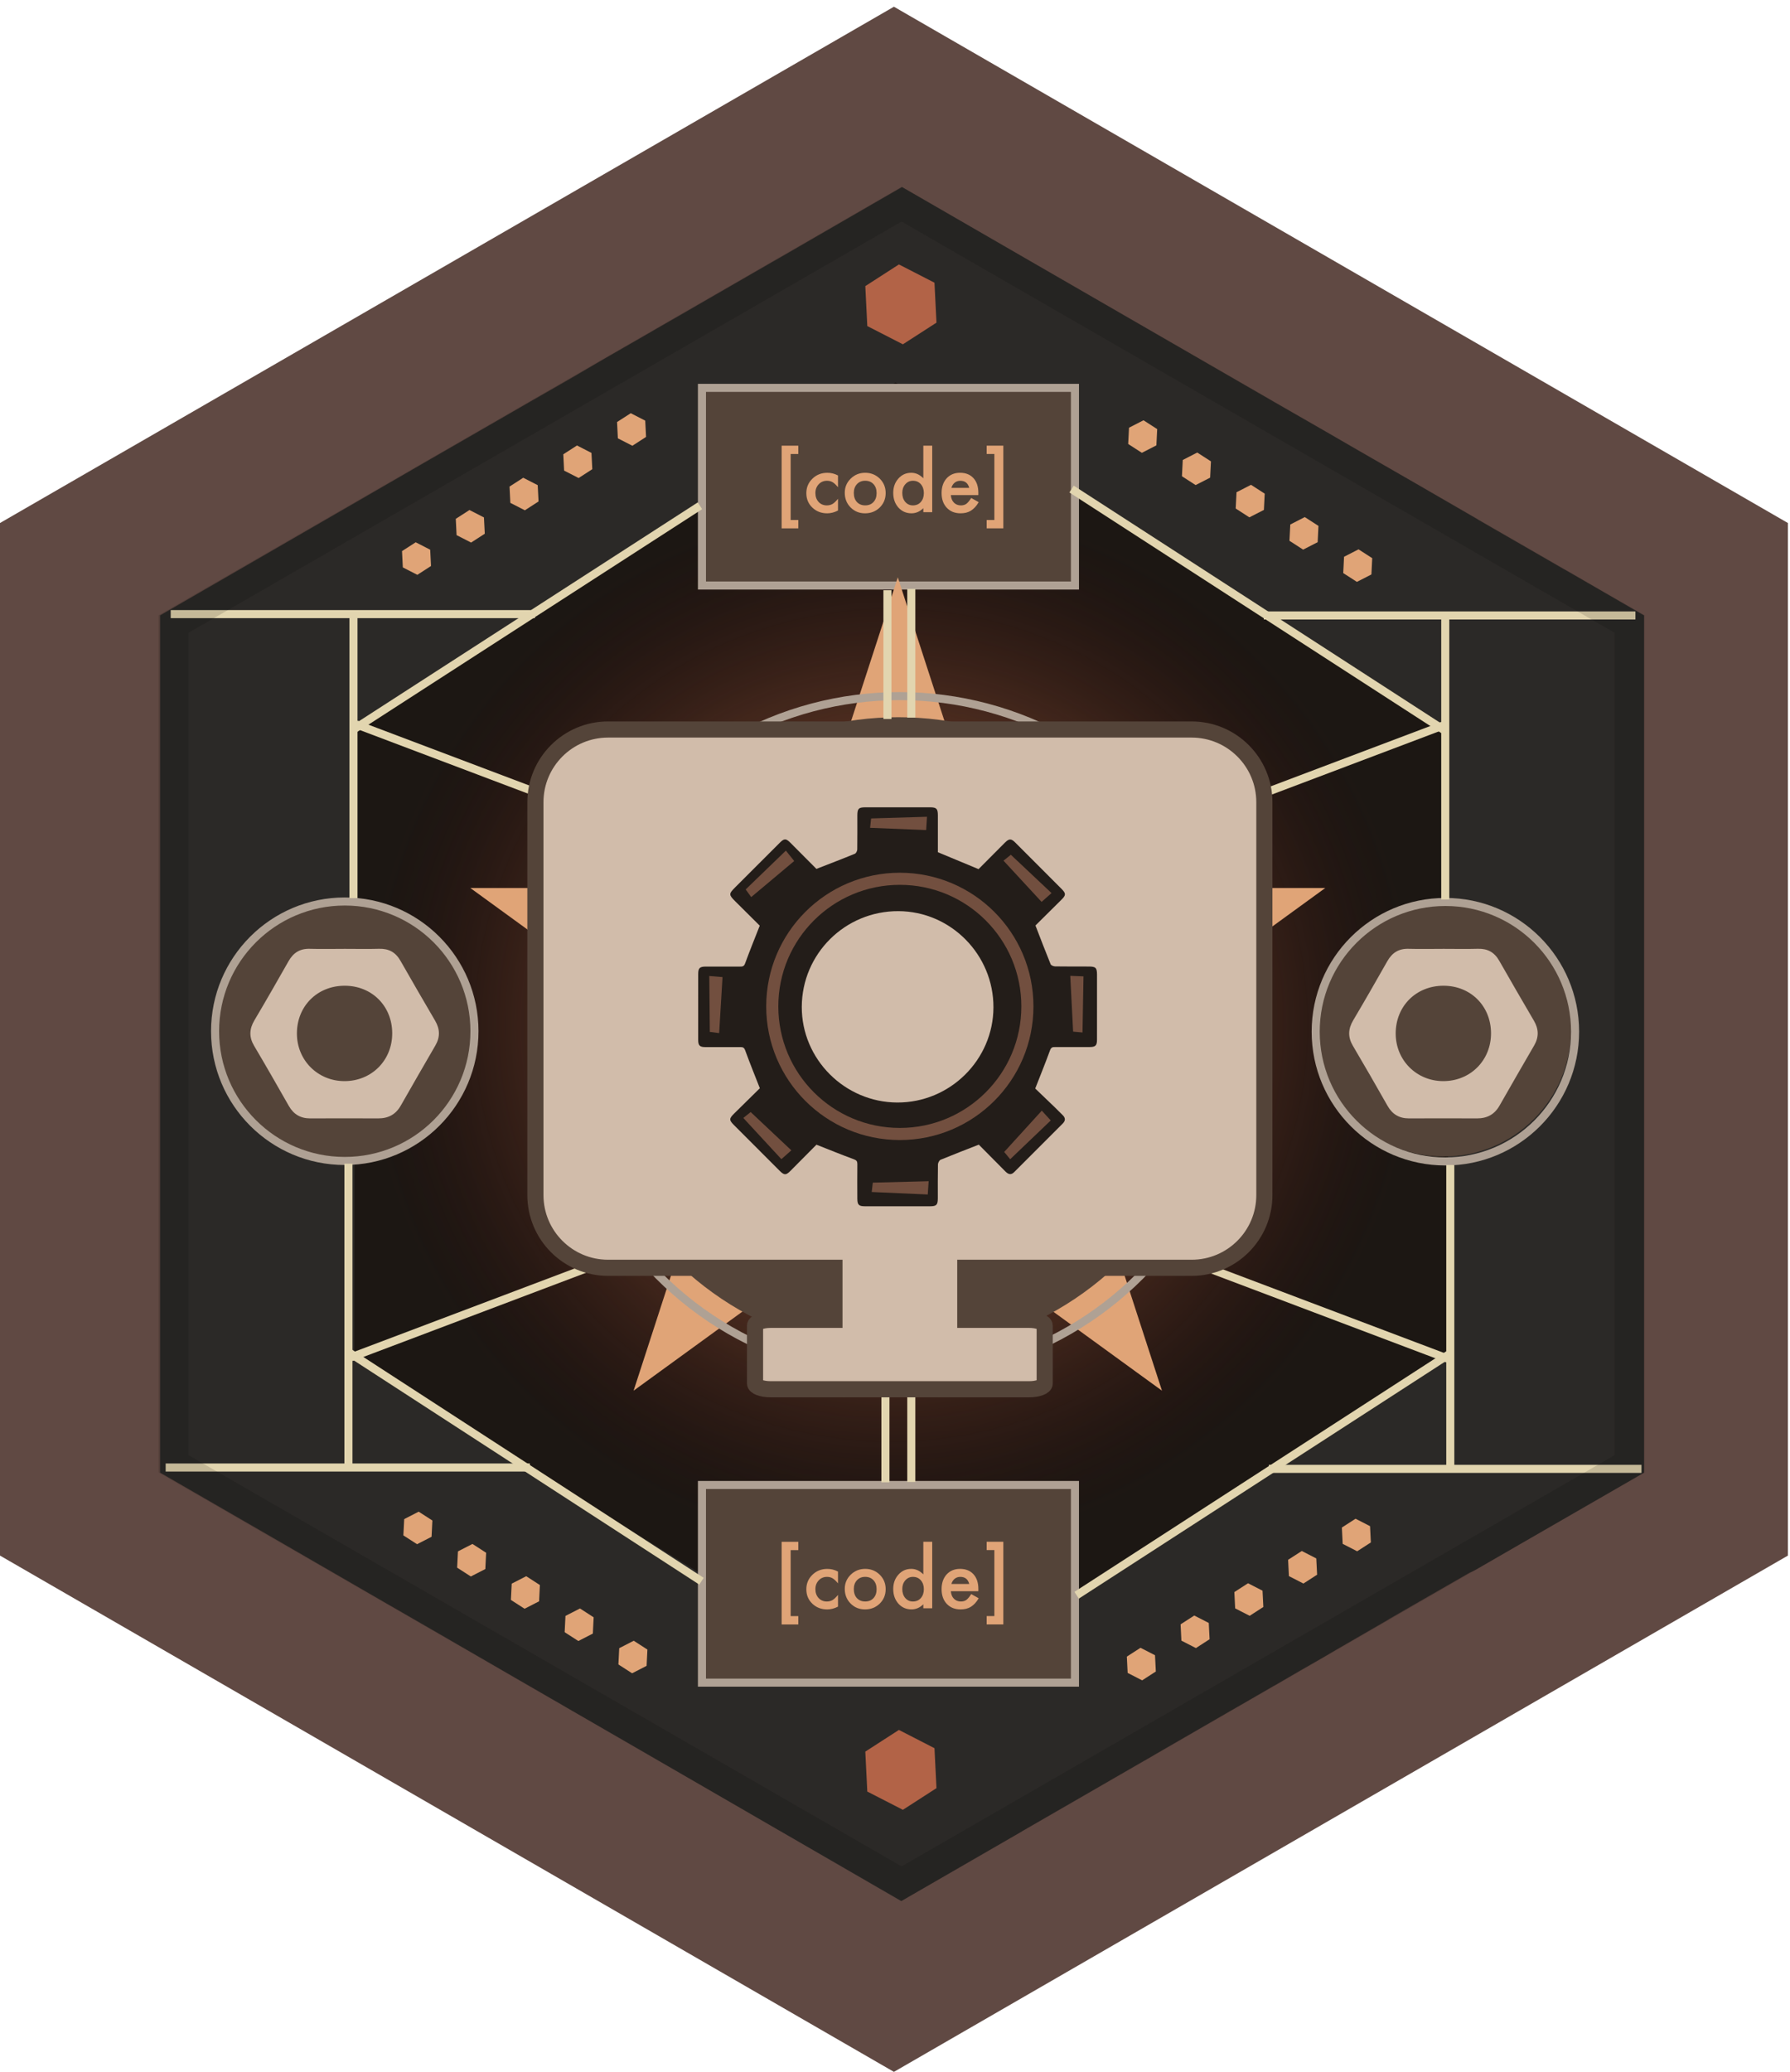 <svg xmlns="http://www.w3.org/2000/svg" xmlns:xlink="http://www.w3.org/1999/xlink" width="110.979" height="128.417" x="0" y="0" enable-background="new 0 0 110.979 128.417" version="1.1" viewBox="0 0 110.979 128.417" xml:space="preserve"><g id="Layer_1"><g id="Layer_63"><polygon fill="#604943" points="110.849 96.417 55.423 128.417 0 96.417 0 32.417 55.423 .417 110.849 32.417"/></g></g><g id="Layer_6"><polygon fill="#2B2927" points="101.926 38.143 101.926 91.274 101.917 91.284 100.497 92.103 94.216 95.723 91.497 97.293 91.256 97.414 91.126 97.473 91.016 97.534 87.986 99.274 86.117 100.353 86.077 100.383 82.827 102.263 81.957 102.774 80.577 103.564 79.117 104.414 78.936 104.513 78.917 104.524 77.207 105.513 76.247 106.064 71.626 108.734 70.997 109.103 70.936 109.133 67.436 111.154 63.396 113.484 63.386 113.494 62.957 113.744 55.876 117.833 48.306 113.454 48.266 113.433 46.197 112.234 40.836 109.133 40.146 108.734 35.056 105.793 34.667 105.564 34.176 105.284 33.846 105.093 31.997 104.024 31.426 103.694 29.716 102.704 27.207 101.253 24.296 99.574 24.207 99.524 19.537 96.824 17.426 95.603 9.926 91.274 9.926 38.143 24.256 29.864 26.247 28.713 31.176 25.874 32.756 24.963 32.926 24.864 34.586 23.914 35.747 23.244 37.287 22.343 37.806 22.043 40.086 20.734 40.776 20.333 42.236 19.494 47.957 16.194 48.417 15.933 54.486 12.423 55.926 11.593 56.986 12.204 63.476 15.954 78.006 24.343 79.046 24.944 81.346 26.263 82.216 26.763 83.736 27.643 85.106 28.433 85.907 28.893 85.997 28.944 87.806 29.984 91.586 32.173 91.626 32.194 91.626 32.204 91.886 32.353 92.546 32.734 94.006 33.574 95.947 34.694 96.726 35.143 97.167 35.393 99.106 36.513"/></g><g id="Layer_10"><path fill="#1C1713" d="M54.208,103.958h4.345l31.322-20.042l-0.313-38.645L55.521,23.708l-33.49,21.274l-0.072,39.226 l31.936,19.813C53.992,103.991,54.088,103.958,54.208,103.958z"/></g><g id="Layer_11"><radialGradient id="SVGID_1_" cx="55.25" cy="63.542" r="32.626" gradientUnits="userSpaceOnUse"><stop offset=".124" style="stop-color:#945538"/><stop offset=".333" style="stop-color:#915236;stop-opacity:.761"/><stop offset=".507" style="stop-color:#864930;stop-opacity:.563"/><stop offset=".668" style="stop-color:#753926;stop-opacity:.379"/><stop offset=".822" style="stop-color:#5d2317;stop-opacity:.203"/><stop offset=".969" style="stop-color:#3e0705;stop-opacity:.036"/><stop offset="1" style="stop-color:#360000;stop-opacity:0"/></radialGradient><circle cx="55.25" cy="63.542" r="32.625" fill="url(#SVGID_1_)"/></g><g id="Layer_9"><circle cx="21.334" cy="63.875" r="7.916" fill="#544439"/><circle cx="89.496" cy="63.769" r="7.916" fill="#544439"/><rect width="23.126" height="12.251" x="43.52" y="92.041" fill="#544439"/><rect width="23.126" height="12.251" x="43.52" y="24.124" fill="#544439"/></g><g id="Layer_8"><rect width="23.126" height="12.251" x="43.52" y="92.041" fill="none" stroke="#AFA194" stroke-miterlimit="10" stroke-width=".5"/><rect width="23.126" height="12.251" x="43.52" y="24.041" fill="none" stroke="#AFA194" stroke-miterlimit="10" stroke-width=".5"/><circle cx="89.613" cy="63.946" r="8.041" fill="none" stroke="#AFA194" stroke-miterlimit="10" stroke-width=".5"/><circle cx="21.375" cy="63.917" r="8.041" fill="none" stroke="#AFA194" stroke-miterlimit="10" stroke-width=".5"/><g><g><line x1="66.75" x2="89.875" y1="98.875" y2="83.917" fill="none" stroke="#E2D5AF" stroke-miterlimit="10" stroke-width=".5"/><line x1="101.771" x2="78.667" y1="91.042" y2="91.042" fill="none" stroke="#E2D5AF" stroke-miterlimit="10" stroke-width=".5"/><line x1="89.917" x2="89.917" y1="72.208" y2="90.958" fill="none" stroke="#E2D5AF" stroke-miterlimit="10" stroke-width=".5"/><line x1="89.75" x2="72.333" y1="84.208" y2="77.625" fill="none" stroke="#E2D5AF" stroke-miterlimit="10" stroke-width=".5"/><line x1="54.896" x2="54.896" y1="91.875" y2="84.625" fill="none" stroke="#E2D5AF" stroke-miterlimit="10" stroke-width=".5"/></g><g><line x1="66.437" x2="89.562" y1="30.313" y2="45.272" fill="none" stroke="#E2D5AF" stroke-miterlimit="10" stroke-width=".5"/><line x1="101.396" x2="78.355" y1="38.147" y2="38.147" fill="none" stroke="#E2D5AF" stroke-miterlimit="10" stroke-width=".5"/><line x1="89.605" x2="89.605" y1="55.75" y2="38.23" fill="none" stroke="#E2D5AF" stroke-miterlimit="10" stroke-width=".5"/><line x1="89.437" x2="72.021" y1="44.98" y2="51.563" fill="none" stroke="#E2D5AF" stroke-miterlimit="10" stroke-width=".5"/></g></g><g><g><line x1="43.49" x2="21.645" y1="98.005" y2="83.833" fill="none" stroke="#E2D5AF" stroke-miterlimit="10" stroke-width=".5"/><line x1="10.271" x2="32.853" y1="90.958" y2="90.958" fill="none" stroke="#E2D5AF" stroke-miterlimit="10" stroke-width=".5"/><line x1="21.603" x2="21.603" y1="72.125" y2="90.875" fill="none" stroke="#E2D5AF" stroke-miterlimit="10" stroke-width=".5"/><line x1="21.77" x2="39.187" y1="84.125" y2="77.542" fill="none" stroke="#E2D5AF" stroke-miterlimit="10" stroke-width=".5"/><line x1="56.5" x2="56.5" y1="91.855" y2="84.605" fill="none" stroke="#E2D5AF" stroke-miterlimit="10" stroke-width=".5"/></g><g><line x1="43.396" x2="21.958" y1="31.349" y2="45.189" fill="none" stroke="#E2D5AF" stroke-miterlimit="10" stroke-width=".5"/><line x1="10.583" x2="33.165" y1="38.064" y2="38.064" fill="none" stroke="#E2D5AF" stroke-miterlimit="10" stroke-width=".5"/><line x1="21.915" x2="21.915" y1="55.667" y2="38.147" fill="none" stroke="#E2D5AF" stroke-miterlimit="10" stroke-width=".5"/><line x1="22.083" x2="39.5" y1="44.897" y2="51.48" fill="none" stroke="#E2D5AF" stroke-miterlimit="10" stroke-width=".5"/></g></g><g><g><polygon fill="#E0A477" points="69.913 103.689 69.863 102.679 70.711 102.132 71.61 102.593 71.661 103.602 70.812 104.15"/><polygon fill="#E0A477" points="73.246 101.689 73.196 100.679 74.044 100.132 74.943 100.593 74.994 101.602 74.145 102.15"/><polygon fill="#E0A477" points="76.579 99.689 76.529 98.679 77.377 98.132 78.276 98.593 78.327 99.602 77.478 100.15"/><polygon fill="#E0A477" points="79.912 97.689 79.862 96.679 80.71 96.132 81.609 96.593 81.66 97.602 80.811 98.15"/><polygon fill="#E0A477" points="83.245 95.689 83.195 94.679 84.043 94.132 84.942 94.593 84.993 95.602 84.144 96.15"/></g><g><polygon fill="#E0A477" points="85.027 35.605 85.077 34.596 84.228 34.049 83.33 34.51 83.279 35.519 84.127 36.066"/><polygon fill="#E0A477" points="81.694 33.605 81.744 32.596 80.895 32.049 79.997 32.51 79.946 33.519 80.794 34.066"/><polygon fill="#E0A477" points="78.361 31.605 78.411 30.596 77.562 30.049 76.664 30.51 76.613 31.519 77.461 32.066"/><polygon fill="#E0A477" points="75.028 29.605 75.078 28.596 74.229 28.049 73.331 28.51 73.28 29.519 74.128 30.066"/><polygon fill="#E0A477" points="71.695 27.605 71.745 26.596 70.896 26.049 69.998 26.51 69.947 27.519 70.795 28.066"/></g><g><g><polygon fill="#E0A477" points="40.089 103.251 40.139 102.242 39.291 101.695 38.392 102.156 38.341 103.165 39.19 103.712"/><polygon fill="#E0A477" points="36.756 101.251 36.806 100.242 35.958 99.695 35.059 100.156 35.008 101.165 35.857 101.712"/><polygon fill="#E0A477" points="33.423 99.251 33.473 98.242 32.625 97.695 31.726 98.156 31.675 99.165 32.524 99.712"/><polygon fill="#E0A477" points="30.09 97.251 30.14 96.242 29.292 95.695 28.393 96.156 28.342 97.165 29.191 97.712"/><polygon fill="#E0A477" points="26.757 95.251 26.807 94.242 25.958 93.695 25.06 94.156 25.009 95.165 25.858 95.712"/></g><g><polygon fill="#E0A477" points="24.975 35.168 24.925 34.158 25.774 33.611 26.672 34.072 26.723 35.081 25.875 35.629"/><polygon fill="#E0A477" points="28.308 33.168 28.258 32.158 29.107 31.611 30.005 32.072 30.056 33.081 29.208 33.629"/><polygon fill="#E0A477" points="31.641 31.168 31.591 30.158 32.44 29.611 33.338 30.072 33.389 31.081 32.541 31.629"/><polygon fill="#E0A477" points="34.974 29.168 34.924 28.158 35.773 27.611 36.671 28.072 36.722 29.081 35.874 29.629"/><polygon fill="#E0A477" points="38.307 27.168 38.257 26.158 39.106 25.611 40.004 26.072 40.055 27.081 39.207 27.629"/></g></g></g><g><polygon fill="#B26347" points="53.772 111.043 53.649 108.567 55.732 107.223 57.937 108.355 58.061 110.831 55.978 112.174"/><polygon fill="#B26347" points="53.772 20.21 53.649 17.734 55.732 16.39 57.937 17.522 58.061 19.998 55.978 21.341"/></g><polygon fill="#E0A477" points="55.663 35.783 61.919 55.039 82.167 55.039 65.787 66.941 72.042 86.197 55.663 74.296 39.282 86.197 45.539 66.941 29.159 55.039 49.406 55.039"/></g><g id="Layer_5"><circle cx="55.688" cy="64.141" r="19.688" fill="#544439"/><circle cx="55.771" cy="64.208" r="21.063" fill="none" stroke="#AFA194" stroke-miterlimit="10" stroke-width=".5"/><rect width="4.938" height="4.688" x="52.396" y="72.271" fill="#AFA194"/><polygon fill="#E0A477" points="64.715 69.561 61.097 63.293 64.715 57.028 71.952 57.028 75.57 63.293 71.952 69.561"/><polygon fill="#E0A477" points="39.882 69.561 36.264 63.293 39.882 57.028 47.118 57.028 50.736 63.293 47.118 69.561"/></g><g id="Layer_4"><path fill="#D1BCAA" stroke="#544439" stroke-miterlimit="10" d="M73.881,45.216H37.701c-2.489,0-4.506,2.017-4.506,4.508v24.349 c0,2.491,2.017,4.507,4.506,4.507h14.035v3.226h-3.959c-0.532,0-0.965,0.162-0.965,0.362v3.581c0,0.199,0.433,0.359,0.965,0.359 h16.029c0.533,0,0.965-0.16,0.965-0.359v-3.581c0-0.2-0.432-0.362-0.965-0.362h-3.959V78.58h14.034 c2.488,0,4.509-2.016,4.509-4.507V49.724C78.39,47.233,76.37,45.216,73.881,45.216z"/><g><g><path fill="#231D19" fill-rule="evenodd" d="M50.619,70.949c-0.506,0.512-1.055,1.065-1.604,1.616 c-0.285,0.287-0.389,0.288-0.677,0.003c-0.949-0.946-1.895-1.893-2.84-2.842c-0.299-0.302-0.297-0.393,0.012-0.701 c0.553-0.545,1.108-1.09,1.6-1.574c-0.327-0.835-0.635-1.594-0.915-2.363c-0.069-0.188-0.173-0.188-0.32-0.188 c-0.714,0.003-1.428,0.003-2.141,0c-0.35,0-0.446-0.094-0.447-0.451c-0.002-1.361-0.002-2.722,0.001-4.083 c0.002-0.368,0.097-0.455,0.476-0.456c0.702-0.002,1.405-0.002,2.107,0c0.145,0,0.252,0.002,0.321-0.187 c0.282-0.771,0.59-1.53,0.912-2.349c-0.471-0.468-0.998-0.993-1.526-1.516c-0.396-0.395-0.398-0.459-0.011-0.846 c0.923-0.925,1.847-1.848,2.771-2.77c0.288-0.288,0.388-0.286,0.676,0.003c0.551,0.55,1.099,1.103,1.603,1.61 c0.824-0.321,1.609-0.619,2.384-0.938c0.077-0.031,0.147-0.175,0.149-0.27c0.012-0.702,0.003-1.404,0.005-2.107 c0.001-0.42,0.082-0.502,0.497-0.502c1.339-0.002,2.678-0.001,4.016,0c0.39,0,0.477,0.086,0.479,0.489 c0.002,0.778,0,1.556,0,2.294c0.85,0.354,1.665,0.693,2.522,1.049c0.516-0.521,1.071-1.08,1.63-1.637 c0.267-0.267,0.392-0.269,0.657-0.001c0.956,0.952,1.91,1.907,2.861,2.864c0.281,0.283,0.277,0.389-0.015,0.677 c-0.553,0.549-1.105,1.097-1.604,1.59c0.324,0.835,0.622,1.621,0.94,2.4c0.029,0.072,0.18,0.134,0.272,0.136 c0.704,0.011,1.406,0.005,2.109,0.008c0.413,0.001,0.494,0.082,0.495,0.504c0,1.339,0,2.678-0.001,4.019 c0,0.376-0.089,0.467-0.464,0.467c-0.714,0.003-1.426,0.004-2.141,0c-0.158-0.003-0.242,0.028-0.307,0.204 c-0.277,0.758-0.581,1.508-0.917,2.367c0.358,0.344,0.79,0.758,1.223,1.174c0.158,0.153,0.308,0.314,0.467,0.463 c0.192,0.181,0.195,0.354,0.011,0.538c-1.001,0.999-2.003,2-3.003,3.003c-0.207,0.21-0.379,0.137-0.558-0.047 c-0.562-0.571-1.126-1.138-1.638-1.652c-0.826,0.324-1.603,0.621-2.37,0.937c-0.082,0.034-0.16,0.188-0.164,0.287 c-0.014,0.701-0.007,1.403-0.008,2.104c-0.002,0.406-0.081,0.49-0.479,0.492c-1.349,0.001-2.699,0.001-4.048,0 c-0.374-0.002-0.461-0.094-0.463-0.472c-0.003-0.713-0.006-1.427,0.001-2.14c0.001-0.168-0.046-0.239-0.213-0.301 C52.188,71.578,51.438,71.271,50.619,70.949z M55.635,68.335c3.264,0.011,5.947-2.646,5.958-5.895 c0.011-3.267-2.643-5.954-5.891-5.966c-3.301-0.015-5.98,2.639-5.992,5.931C49.699,65.649,52.373,68.326,55.635,68.335z" clip-rule="evenodd"/></g></g><g><path fill="#E0A477" d="M49.02,96.076v4.092h0.474v0.518h-1.033v-5.124h1.033v0.515H49.02z"/><path fill="#E0A477" d="M51.955,97.409v0.73c-0.125-0.153-0.238-0.259-0.337-0.315c-0.098-0.059-0.212-0.088-0.344-0.088 c-0.207,0-0.378,0.072-0.515,0.218c-0.137,0.145-0.205,0.326-0.205,0.544c0,0.223,0.066,0.406,0.198,0.55 c0.133,0.143,0.304,0.215,0.51,0.215c0.132,0,0.248-0.029,0.349-0.086c0.098-0.056,0.212-0.163,0.344-0.322v0.725 c-0.223,0.116-0.446,0.174-0.669,0.174c-0.368,0-0.675-0.119-0.923-0.356c-0.248-0.239-0.371-0.536-0.371-0.892 c0-0.354,0.125-0.654,0.376-0.898s0.558-0.365,0.923-0.365C51.525,97.241,51.746,97.296,51.955,97.409z"/><path fill="#E0A477" d="M52.375,98.478c0-0.344,0.123-0.636,0.369-0.876c0.246-0.241,0.545-0.361,0.898-0.361 c0.355,0,0.656,0.121,0.903,0.363c0.244,0.242,0.366,0.54,0.366,0.894c0,0.356-0.123,0.655-0.369,0.896 c-0.248,0.24-0.551,0.359-0.911,0.359c-0.356,0-0.655-0.122-0.896-0.366C52.495,99.145,52.375,98.842,52.375,98.478z M52.936,98.488c0,0.237,0.063,0.426,0.19,0.563c0.13,0.141,0.302,0.211,0.515,0.211c0.215,0,0.387-0.069,0.515-0.208 s0.193-0.323,0.193-0.554c0-0.231-0.064-0.416-0.193-0.555c-0.13-0.14-0.302-0.21-0.515-0.21c-0.21,0-0.38,0.07-0.51,0.21 S52.936,98.266,52.936,98.488z"/><path fill="#E0A477" d="M57.246,95.561h0.551v4.123h-0.551v-0.249c-0.217,0.212-0.462,0.317-0.735,0.317 c-0.325,0-0.596-0.119-0.811-0.356c-0.213-0.242-0.32-0.545-0.32-0.908c0-0.354,0.106-0.651,0.32-0.889 c0.211-0.239,0.478-0.358,0.798-0.358c0.279,0,0.527,0.113,0.748,0.342V95.561z M55.941,98.488c0,0.228,0.061,0.413,0.183,0.557 c0.125,0.145,0.283,0.218,0.474,0.218c0.204,0,0.368-0.07,0.493-0.211c0.125-0.145,0.188-0.328,0.188-0.551 c0-0.224-0.063-0.407-0.188-0.553c-0.125-0.141-0.288-0.212-0.488-0.212c-0.189,0-0.347,0.071-0.474,0.215 C56.004,98.095,55.941,98.275,55.941,98.488z"/><path fill="#E0A477" d="M60.656,98.625h-1.704c0.015,0.195,0.078,0.351,0.19,0.466c0.113,0.114,0.256,0.172,0.432,0.172 c0.137,0,0.25-0.033,0.34-0.098c0.088-0.065,0.188-0.186,0.301-0.361l0.463,0.258c-0.07,0.123-0.146,0.228-0.227,0.314 s-0.166,0.158-0.256,0.215c-0.092,0.056-0.189,0.097-0.295,0.123c-0.107,0.026-0.221,0.039-0.346,0.039 c-0.354,0-0.639-0.114-0.854-0.342c-0.215-0.229-0.322-0.534-0.322-0.913c0-0.376,0.104-0.681,0.313-0.913 c0.209-0.229,0.488-0.344,0.834-0.344c0.35,0,0.627,0.111,0.83,0.334c0.203,0.222,0.303,0.528,0.303,0.92L60.656,98.625z M60.091,98.175c-0.076-0.293-0.26-0.439-0.553-0.439c-0.068,0-0.131,0.01-0.189,0.03s-0.111,0.05-0.16,0.088 c-0.047,0.038-0.088,0.084-0.123,0.139c-0.033,0.053-0.06,0.114-0.078,0.183H60.091z"/><path fill="#E0A477" d="M61.65,100.167v-4.092h-0.477v-0.515h1.033v5.124h-1.033v-0.518H61.65z"/></g><g><path fill="#E0A477" d="M49.02,28.138v4.092h0.474v0.518h-1.033v-5.124h1.033v0.515H49.02z"/><path fill="#E0A477" d="M51.955,29.471v0.73c-0.125-0.153-0.238-0.259-0.337-0.315c-0.098-0.059-0.212-0.088-0.344-0.088 c-0.207,0-0.378,0.072-0.515,0.218c-0.137,0.145-0.205,0.326-0.205,0.544c0,0.223,0.066,0.406,0.198,0.55 c0.133,0.143,0.304,0.215,0.51,0.215c0.132,0,0.248-0.029,0.349-0.086c0.098-0.056,0.212-0.163,0.344-0.322v0.725 c-0.223,0.116-0.446,0.174-0.669,0.174c-0.368,0-0.675-0.119-0.923-0.356c-0.248-0.239-0.371-0.536-0.371-0.892 c0-0.354,0.125-0.654,0.376-0.898s0.558-0.365,0.923-0.365C51.525,29.303,51.746,29.359,51.955,29.471z"/><path fill="#E0A477" d="M52.375,30.541c0-0.344,0.123-0.636,0.369-0.876c0.246-0.241,0.545-0.361,0.898-0.361 c0.355,0,0.656,0.121,0.903,0.363c0.244,0.242,0.366,0.54,0.366,0.894c0,0.356-0.123,0.655-0.369,0.896 c-0.248,0.24-0.551,0.359-0.911,0.359c-0.356,0-0.655-0.122-0.896-0.366C52.495,31.208,52.375,30.905,52.375,30.541z M52.936,30.55c0,0.237,0.063,0.426,0.19,0.563c0.13,0.141,0.302,0.211,0.515,0.211c0.215,0,0.387-0.069,0.515-0.208 s0.193-0.323,0.193-0.554c0-0.231-0.064-0.416-0.193-0.555c-0.13-0.14-0.302-0.21-0.515-0.21c-0.21,0-0.38,0.07-0.51,0.21 S52.936,30.329,52.936,30.55z"/><path fill="#E0A477" d="M57.246,27.624h0.551v4.123h-0.551v-0.249c-0.217,0.212-0.462,0.317-0.735,0.317 c-0.325,0-0.596-0.119-0.811-0.356c-0.213-0.242-0.32-0.545-0.32-0.908c0-0.354,0.106-0.651,0.32-0.889 c0.211-0.239,0.478-0.358,0.798-0.358c0.279,0,0.527,0.113,0.748,0.342V27.624z M55.941,30.55c0,0.228,0.061,0.413,0.183,0.557 c0.125,0.145,0.283,0.218,0.474,0.218c0.204,0,0.368-0.07,0.493-0.211c0.125-0.145,0.188-0.328,0.188-0.551 c0-0.224-0.063-0.407-0.188-0.553c-0.125-0.141-0.288-0.212-0.488-0.212c-0.189,0-0.347,0.071-0.474,0.215 C56.004,30.158,55.941,30.337,55.941,30.55z"/><path fill="#E0A477" d="M60.656,30.687h-1.704c0.015,0.195,0.078,0.351,0.19,0.466c0.113,0.114,0.256,0.172,0.432,0.172 c0.137,0,0.25-0.033,0.34-0.098c0.088-0.065,0.188-0.186,0.301-0.361l0.463,0.258c-0.07,0.123-0.146,0.228-0.227,0.314 s-0.166,0.158-0.256,0.215c-0.092,0.056-0.189,0.097-0.295,0.123c-0.107,0.026-0.221,0.039-0.346,0.039 c-0.354,0-0.639-0.114-0.854-0.342c-0.215-0.229-0.322-0.534-0.322-0.913c0-0.376,0.104-0.681,0.313-0.913 c0.209-0.229,0.488-0.344,0.834-0.344c0.35,0,0.627,0.111,0.83,0.334c0.203,0.222,0.303,0.528,0.303,0.92L60.656,30.687z M60.091,30.238c-0.076-0.293-0.26-0.439-0.553-0.439c-0.068,0-0.131,0.01-0.189,0.03s-0.111,0.05-0.16,0.088 c-0.047,0.038-0.088,0.084-0.123,0.139c-0.033,0.053-0.06,0.114-0.078,0.183H60.091z"/><path fill="#E0A477" d="M61.65,32.23v-4.092h-0.477v-0.515h1.033v5.124h-1.033V32.23H61.65z"/></g><polyline fill="#724F3F" points="46.575 55.602 49.24 53.367 48.724 52.722 46.231 55.129"/><polyline fill="#724F3F" points="53.945 51.309 57.421 51.448 57.473 50.624 54.009 50.728"/><polyline fill="#724F3F" points="44.587 64.034 44.796 60.562 43.974 60.493 44.008 63.958"/><polyline fill="#724F3F" points="62.217 53.345 64.578 55.9 65.195 55.354 62.672 52.979"/><polyline fill="#724F3F" points="46.085 69.292 48.445 71.846 49.063 71.3 46.541 68.926"/><polyline fill="#724F3F" points="54.046 73.882 57.52 74.036 57.576 73.213 54.113 73.302"/><polyline fill="#724F3F" points="62.631 71.85 65.146 69.447 64.591 68.84 62.259 71.4"/><polyline fill="#724F3F" points="67.115 63.994 67.176 60.516 66.356 60.483 66.533 63.941"/><circle cx="55.789" cy="62.377" r="7.909" fill="none" stroke="#724F3F" stroke-miterlimit="10" stroke-width=".75"/><g><path fill="#D1BCAA" fill-rule="evenodd" d="M21.389,58.811c0.705,0,1.41,0.016,2.115-0.004 c0.604-0.018,1.027,0.218,1.326,0.746c0.707,1.246,1.431,2.482,2.152,3.719c0.299,0.512,0.311,1.014,0.009,1.532 c-0.72,1.238-1.435,2.479-2.144,3.724c-0.31,0.544-0.771,0.793-1.391,0.791c-1.41-0.007-2.82-0.003-4.23,0 c-0.596,0.001-1.025-0.255-1.321-0.776c-0.708-1.245-1.42-2.489-2.15-3.722c-0.323-0.547-0.299-1.047,0.021-1.586 c0.719-1.211,1.418-2.434,2.114-3.66c0.294-0.518,0.703-0.785,1.314-0.767C19.931,58.828,20.66,58.812,21.389,58.811z M21.378,61.097c-1.706-0.003-2.976,1.267-2.97,2.971c0.005,1.65,1.293,2.938,2.942,2.941c1.689,0.005,2.98-1.293,2.967-2.983 C24.306,62.349,23.052,61.1,21.378,61.097z" clip-rule="evenodd"/></g><g><path fill="#D1BCAA" fill-rule="evenodd" d="M89.513,58.811c0.705,0,1.41,0.016,2.115-0.004 c0.604-0.018,1.027,0.218,1.326,0.746c0.707,1.246,1.431,2.482,2.152,3.719c0.299,0.512,0.311,1.014,0.008,1.532 c-0.72,1.238-1.434,2.479-2.144,3.724c-0.31,0.544-0.771,0.793-1.391,0.791c-1.41-0.007-2.82-0.003-4.229,0 c-0.596,0.001-1.025-0.255-1.322-0.776c-0.707-1.245-1.42-2.489-2.149-3.722c-0.323-0.547-0.299-1.047,0.021-1.586 c0.719-1.211,1.418-2.434,2.114-3.66c0.294-0.518,0.702-0.785,1.314-0.767C88.056,58.828,88.785,58.812,89.513,58.811z M89.503,61.097c-1.705-0.003-2.976,1.267-2.971,2.971c0.006,1.65,1.293,2.938,2.943,2.941c1.689,0.005,2.979-1.293,2.967-2.983 C92.431,62.349,91.177,61.1,89.503,61.097z" clip-rule="evenodd"/></g></g><g id="Layer_3"><line x1="55.021" x2="55.021" y1="36.583" y2="44.563" fill="none" stroke="#E2D5AF" stroke-miterlimit="10" stroke-width=".5"/><line x1="56.5" x2="56.5" y1="36.5" y2="44.48" fill="none" stroke="#E2D5AF" stroke-miterlimit="10" stroke-width=".5"/></g><g id="border"><g id="Layer_2_6_"><g id="Layer_16_5_"><path d="M9.826,38.141v53.121l46.072,26.559l46.074-26.559V38.141L55.898,11.58 L9.826,38.141z M100.107,39.221v50.971l-44.209,25.489L11.687,90.192V39.221l44.211-25.489L100.107,39.221z" enable-background="new" opacity=".13"/></g></g></g></svg>
